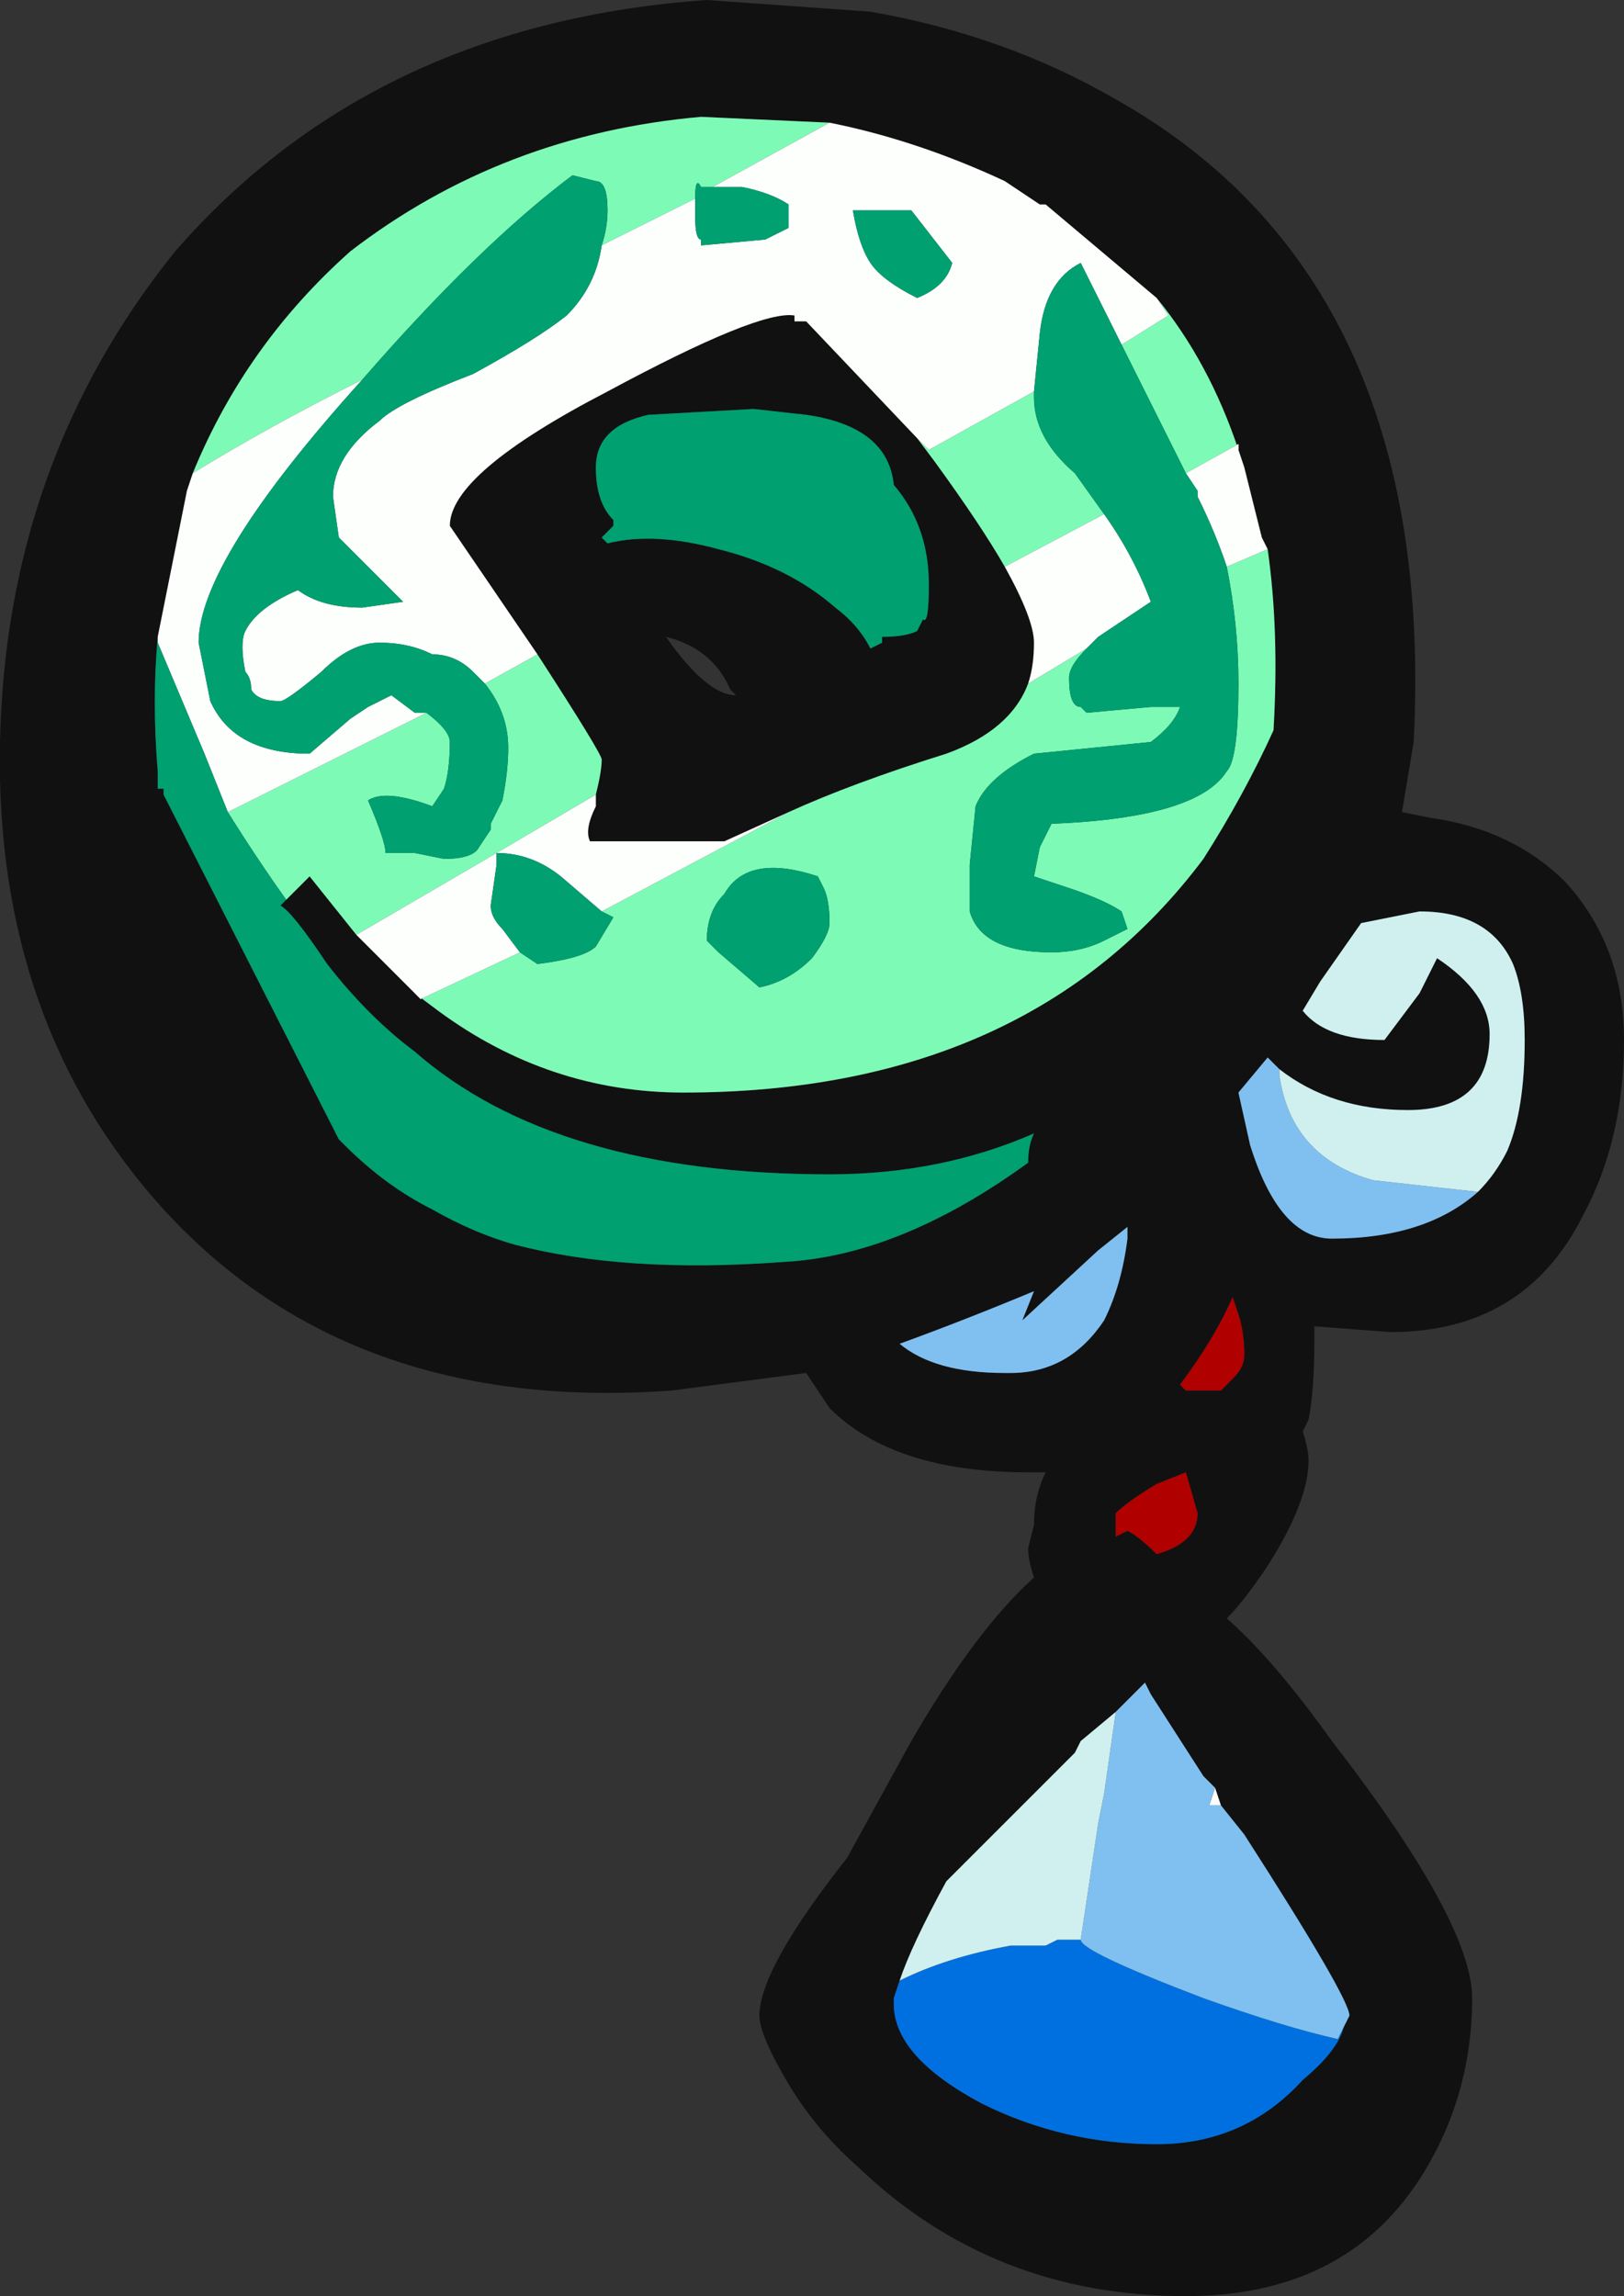 <?xml version="1.0" encoding="UTF-8" standalone="no"?>
<svg xmlns:ffdec="https://www.free-decompiler.com/flash" xmlns:xlink="http://www.w3.org/1999/xlink" ffdec:objectType="frame" height="137.55px" width="97.3px" xmlns="http://www.w3.org/2000/svg">
  <rect width="100%" height="100%" fill="#333333" stroke="none"/>
  <g transform="matrix(1.0, 0.0, 0.0, 1.0, 84.0, 24.15)">
    <use ffdec:characterId="1518" height="19.65" transform="matrix(7.0, 0.0, 0.0, 7.0, -84.0, -24.15)" width="13.9" xlink:href="#shape0"/>
  </g>
  <defs>
    <g id="shape0" transform="matrix(1.0, 0.0, 0.0, 1.0, 12.0, 3.45)">
      <path d="M-4.9 -2.4 L-6.0 -2.45 Q-7.7 -2.3 -9.0 -1.3 -9.9 -0.5 -10.35 0.6 L-10.4 0.75 -10.65 2.0 Q-10.7 2.55 -10.65 3.15 L-10.65 3.3 -10.6 3.3 -10.6 3.35 -9.1 6.3 -9.05 6.35 Q-8.7 6.7 -8.3 6.9 -7.95 7.1 -7.6 7.2 -6.65 7.45 -5.3 7.35 -4.3 7.3 -3.2 6.5 -3.2 6.35 -3.15 6.25 -3.95 6.6 -4.9 6.6 -7.25 6.6 -8.45 5.55 -8.85 5.25 -9.2 4.8 -9.5 4.35 -9.6 4.3 L-9.35 4.05 -8.95 4.55 -8.45 5.05 -8.25 5.2 Q-7.3 5.9 -6.15 5.9 -3.2 5.9 -1.7 3.9 -1.35 3.35 -1.1 2.8 -1.05 1.95 -1.15 1.25 L-1.2 1.15 -1.35 0.55 -1.4 0.4 Q-1.65 -0.35 -2.1 -0.9 L-3.05 -1.7 -3.1 -1.7 -3.4 -1.9 Q-4.15 -2.25 -4.9 -2.4 M-5.95 -3.45 L-4.55 -3.35 Q-3.4 -3.15 -2.45 -2.6 0.3 -1.05 0.1 2.9 L0.0 3.5 0.25 3.55 Q0.95 3.65 1.4 4.1 1.9 4.65 1.9 5.45 1.9 6.3 1.55 6.95 1.05 7.95 -0.1 7.95 L-0.75 7.9 -0.75 8.0 Q-0.75 8.45 -0.8 8.7 L-0.85 8.8 Q-0.8 8.95 -0.8 9.05 -0.8 9.4 -1.15 9.95 -1.35 10.25 -1.5 10.4 -1.1 10.75 -0.6 11.45 0.6 13.0 0.6 13.65 0.6 14.5 0.15 15.2 -0.5 16.2 -1.85 16.2 -3.5 16.2 -4.65 15.1 -5.05 14.75 -5.3 14.3 -5.5 13.95 -5.5 13.8 -5.5 13.4 -4.75 12.45 L-4.2 11.45 Q-3.65 10.5 -3.15 10.05 -3.2 9.9 -3.2 9.8 L-3.15 9.6 Q-3.15 9.35 -3.05 9.15 L-3.2 9.15 Q-4.35 9.15 -4.9 8.6 L-5.1 8.3 -6.25 8.45 Q-9.0 8.65 -10.6 6.9 -12.05 5.3 -12.0 2.9 -11.95 0.5 -10.5 -1.3 -8.8 -3.25 -5.95 -3.45 M-7.4 2.15 L-8.15 1.05 Q-8.15 0.6 -6.8 -0.1 -5.5 -0.8 -5.2 -0.75 L-5.2 -0.7 -5.1 -0.7 -4.15 0.3 -4.0 0.5 Q-3.6 1.05 -3.4 1.4 -3.15 1.85 -3.15 2.05 -3.15 2.25 -3.2 2.4 -3.35 2.8 -3.9 3.0 -4.7 3.25 -5.25 3.5 L-5.8 3.75 -6.95 3.75 Q-7.0 3.65 -6.9 3.45 L-6.9 3.35 Q-6.85 3.15 -6.85 3.05 -6.85 3.0 -7.4 2.15 M-5.1 0.1 L-5.55 0.05 -6.45 0.1 Q-6.9 0.2 -6.9 0.55 -6.9 0.85 -6.75 1.0 L-6.75 1.05 -6.85 1.15 -6.8 1.2 Q-6.4 1.1 -5.85 1.25 -5.25 1.4 -4.85 1.75 -4.65 1.9 -4.55 2.1 L-4.45 2.05 -4.45 2.0 Q-4.25 2.0 -4.15 1.95 L-4.1 1.85 Q-4.05 1.9 -4.05 1.55 -4.05 1.05 -4.35 0.7 -4.4 0.2 -5.1 0.1 M-5.75 2.45 Q-5.9 2.1 -6.3 2.0 -5.95 2.5 -5.7 2.5 L-5.75 2.45 M0.65 6.75 Q0.8 6.6 0.9 6.4 1.05 6.05 1.05 5.45 1.05 5.05 0.95 4.8 0.75 4.35 0.15 4.35 L-0.35 4.45 -0.7 4.95 -0.85 5.2 Q-0.65 5.45 -0.15 5.45 L0.15 5.05 0.3 4.75 Q0.75 5.05 0.75 5.4 0.75 6.05 0.05 6.05 -0.6 6.05 -1.05 5.7 L-1.15 5.6 -1.4 5.9 -1.3 6.35 Q-1.05 7.15 -0.6 7.15 0.2 7.15 0.65 6.75 M-2.55 5.95 L-2.55 5.95 M-1.45 7.65 Q-1.6 8.0 -1.9 8.4 L-1.85 8.45 -1.55 8.45 -1.45 8.35 Q-1.35 8.25 -1.35 8.15 -1.35 7.95 -1.4 7.8 L-1.45 7.65 M-2.35 7.15 L-2.35 7.05 -2.6 7.25 -3.25 7.85 -3.15 7.6 Q-3.75 7.85 -4.3 8.05 -4.0 8.3 -3.4 8.3 L-3.35 8.3 Q-2.85 8.3 -2.55 7.85 -2.4 7.55 -2.35 7.15 M-1.85 9.15 L-2.1 9.25 Q-2.35 9.4 -2.45 9.5 L-2.45 9.7 -2.35 9.65 Q-2.25 9.7 -2.1 9.85 -1.75 9.75 -1.75 9.5 L-1.85 9.15 M-2.45 11.2 L-2.75 11.45 -2.8 11.55 -3.9 12.65 Q-4.2 13.2 -4.3 13.5 L-4.35 13.65 -4.35 13.7 Q-4.35 14.15 -3.6 14.55 -2.9 14.9 -2.1 14.9 -1.35 14.9 -0.85 14.35 -0.55 14.1 -0.5 13.9 L-0.45 13.8 Q-0.45 13.65 -1.35 12.25 L-1.55 12.0 -1.6 11.85 -1.7 11.75 -2.15 11.05 -2.2 10.95 -2.45 11.2" fill="#111111" fill-rule="evenodd" stroke="none"/>
      <path d="M-6.85 -1.35 Q-6.8 -1.5 -6.8 -1.65 -6.8 -1.9 -6.9 -1.9 L-7.1 -1.95 Q-7.9 -1.35 -8.9 -0.2 -9.7 0.2 -10.35 0.6 -9.9 -0.5 -9.0 -1.3 -7.7 -2.3 -6.0 -2.45 L-4.9 -2.4 -5.9 -1.85 -6.0 -1.85 Q-6.05 -1.95 -6.05 -1.75 L-6.85 -1.35 M-8.35 2.65 Q-8.15 2.8 -8.15 2.9 -8.15 3.15 -8.2 3.3 L-8.3 3.45 Q-8.7 3.3 -8.85 3.4 -8.7 3.75 -8.7 3.85 L-8.45 3.85 -8.2 3.9 Q-7.95 3.9 -7.9 3.8 L-7.8 3.65 -7.8 3.6 -7.7 3.4 Q-7.65 3.15 -7.65 2.95 -7.65 2.65 -7.85 2.4 L-7.4 2.15 Q-6.85 3.0 -6.85 3.05 -6.85 3.15 -6.9 3.35 L-7.75 3.85 -8.95 4.55 -9.35 4.05 -9.6 4.3 -9.55 4.25 Q-9.8 3.9 -10.05 3.5 L-8.35 2.65 M-4.15 0.3 L-4.05 0.4 -3.15 -0.1 -3.15 -0.05 Q-3.15 0.3 -2.8 0.6 L-2.55 0.95 -3.4 1.4 Q-3.6 1.05 -4.0 0.5 L-4.15 0.3 M-2.4 -0.5 L-2.0 -0.75 -2.1 -0.9 Q-1.65 -0.35 -1.4 0.4 L-1.4 0.35 -1.85 0.6 -2.4 -0.5 M-1.5 1.4 L-1.15 1.25 Q-1.05 1.95 -1.1 2.8 -1.35 3.35 -1.7 3.9 -3.2 5.9 -6.15 5.9 -7.3 5.9 -8.25 5.2 L-8.45 5.05 -8.4 5.1 -7.55 4.7 -7.4 4.8 Q-7.0 4.75 -6.9 4.65 L-6.75 4.4 -6.85 4.35 -5.25 3.5 Q-4.7 3.25 -3.9 3.0 -3.35 2.8 -3.2 2.4 L-2.7 2.1 Q-2.85 2.25 -2.85 2.35 -2.85 2.6 -2.75 2.6 L-2.7 2.65 -2.15 2.6 -1.9 2.6 Q-1.95 2.75 -2.15 2.9 L-3.15 3.0 Q-3.55 3.2 -3.65 3.45 L-3.7 3.95 -3.7 4.35 Q-3.6 4.7 -3.0 4.7 -2.75 4.7 -2.55 4.6 L-2.35 4.5 -2.4 4.35 Q-2.55 4.25 -2.85 4.15 L-3.15 4.05 -3.1 3.8 -3.0 3.6 Q-1.75 3.55 -1.5 3.15 -1.4 3.05 -1.4 2.4 -1.4 1.9 -1.5 1.4 M-4.9 4.45 Q-4.9 4.25 -4.95 4.15 L-5.0 4.05 Q-5.6 3.85 -5.8 4.2 -5.95 4.35 -5.95 4.6 L-5.85 4.7 -5.5 5.0 Q-5.25 4.95 -5.05 4.75 -4.9 4.55 -4.9 4.45" fill="#7efab7" fill-rule="evenodd" stroke="none"/>
      <path d="M-6.85 -1.35 L-6.05 -1.75 -6.05 -1.6 Q-6.05 -1.4 -6.0 -1.4 L-6.0 -1.35 -5.45 -1.4 -5.25 -1.5 -5.25 -1.7 Q-5.4 -1.8 -5.65 -1.85 L-5.9 -1.85 -4.9 -2.4 Q-4.15 -2.25 -3.4 -1.9 L-3.1 -1.7 -3.05 -1.7 -2.1 -0.9 -2.0 -0.75 -2.4 -0.5 -2.75 -1.2 Q-3.05 -1.05 -3.1 -0.6 L-3.15 -0.1 -4.05 0.4 -4.15 0.3 -5.1 -0.7 -5.2 -0.7 -5.2 -0.75 Q-5.5 -0.8 -6.8 -0.1 -8.15 0.6 -8.15 1.05 L-7.4 2.15 -7.85 2.4 -7.95 2.3 Q-8.1 2.15 -8.3 2.15 -8.5 2.05 -8.75 2.05 -9.0 2.05 -9.25 2.3 -9.55 2.55 -9.6 2.55 -9.8 2.55 -9.85 2.45 -9.85 2.35 -9.9 2.3 -9.95 2.05 -9.9 1.95 -9.8 1.75 -9.45 1.6 -9.25 1.75 -8.9 1.75 L-8.55 1.7 -9.1 1.15 -9.15 0.8 Q-9.15 0.45 -8.75 0.15 -8.6 0.0 -7.95 -0.25 -7.4 -0.55 -7.15 -0.75 -6.9 -1.0 -6.85 -1.35 M-10.35 0.6 Q-9.7 0.2 -8.9 -0.2 -10.3 1.35 -10.3 2.05 L-10.2 2.55 Q-10.0 3.0 -9.35 3.0 L-9.0 2.7 -8.85 2.6 Q-8.75 2.55 -8.65 2.5 L-8.45 2.65 -8.35 2.65 -10.05 3.5 -10.25 3.0 -10.65 2.05 -10.65 2.0 -10.4 0.75 -10.35 0.6 M-4.7 -1.65 Q-4.65 -1.35 -4.55 -1.2 -4.45 -1.05 -4.15 -0.9 -3.9 -1.0 -3.85 -1.2 L-4.2 -1.65 -4.7 -1.65 M-1.85 0.6 L-1.4 0.35 -1.4 0.4 -1.35 0.55 -1.2 1.15 -1.15 1.25 -1.5 1.4 Q-1.6 1.1 -1.75 0.8 L-1.75 0.75 -1.85 0.6 M-2.55 0.95 Q-2.3 1.3 -2.15 1.7 L-2.6 2.0 -2.7 2.1 -3.2 2.4 Q-3.15 2.25 -3.15 2.05 -3.15 1.85 -3.4 1.4 L-2.55 0.95 M-5.25 3.5 L-6.85 4.35 -7.2 4.05 Q-7.45 3.85 -7.75 3.85 L-7.75 3.95 -7.8 4.3 Q-7.8 4.4 -7.7 4.5 L-7.55 4.7 -8.4 5.1 -8.45 5.05 -8.95 4.55 -7.75 3.85 -6.9 3.35 -6.9 3.45 Q-7.0 3.65 -6.95 3.75 L-5.8 3.75 -5.25 3.5 M-1.6 11.85 L-1.55 12.0 -1.65 12.0 -1.6 11.85" fill="#fdfffd" fill-rule="evenodd" stroke="none"/>
      <path d="M-8.9 -0.2 Q-7.9 -1.35 -7.1 -1.95 L-6.9 -1.9 Q-6.8 -1.9 -6.8 -1.65 -6.8 -1.5 -6.85 -1.35 -6.9 -1.0 -7.15 -0.75 -7.4 -0.55 -7.95 -0.25 -8.6 0.0 -8.75 0.15 -9.15 0.45 -9.15 0.8 L-9.1 1.15 -8.55 1.7 -8.9 1.75 Q-9.25 1.75 -9.45 1.6 -9.8 1.75 -9.9 1.95 -9.95 2.05 -9.9 2.3 -9.85 2.35 -9.85 2.45 -9.8 2.55 -9.6 2.55 -9.55 2.55 -9.25 2.3 -9.0 2.05 -8.75 2.05 -8.5 2.05 -8.3 2.15 -8.1 2.15 -7.95 2.3 L-7.85 2.4 Q-7.65 2.65 -7.65 2.95 -7.65 3.15 -7.7 3.4 L-7.8 3.6 -7.8 3.65 -7.9 3.8 Q-7.95 3.9 -8.2 3.9 L-8.45 3.85 -8.7 3.85 Q-8.7 3.75 -8.85 3.4 -8.7 3.3 -8.3 3.45 L-8.2 3.3 Q-8.15 3.15 -8.15 2.9 -8.15 2.8 -8.35 2.65 L-8.45 2.65 -8.65 2.5 Q-8.75 2.55 -8.85 2.6 L-9.0 2.7 -9.35 3.0 Q-10.0 3.0 -10.2 2.55 L-10.3 2.05 Q-10.3 1.35 -8.9 -0.2 M-6.05 -1.75 Q-6.05 -1.95 -6.0 -1.85 L-5.9 -1.85 -5.65 -1.85 Q-5.4 -1.8 -5.25 -1.7 L-5.25 -1.5 -5.45 -1.4 -6.0 -1.35 -6.0 -1.4 Q-6.05 -1.4 -6.05 -1.6 L-6.05 -1.75 M-4.7 -1.65 L-4.2 -1.65 -3.85 -1.2 Q-3.9 -1.0 -4.15 -0.9 -4.45 -1.05 -4.55 -1.2 -4.65 -1.35 -4.7 -1.65 M-3.15 -0.1 L-3.1 -0.6 Q-3.05 -1.05 -2.75 -1.2 L-2.4 -0.5 -1.85 0.6 -1.75 0.75 -1.75 0.8 Q-1.6 1.1 -1.5 1.4 -1.4 1.9 -1.4 2.4 -1.4 3.05 -1.5 3.15 -1.75 3.55 -3.0 3.6 L-3.1 3.8 -3.15 4.05 -2.85 4.15 Q-2.55 4.25 -2.4 4.35 L-2.35 4.5 -2.55 4.6 Q-2.75 4.7 -3.0 4.7 -3.6 4.7 -3.7 4.35 L-3.7 3.95 -3.65 3.45 Q-3.55 3.2 -3.15 3.0 L-2.15 2.9 Q-1.95 2.75 -1.9 2.6 L-2.15 2.6 -2.7 2.65 -2.75 2.6 Q-2.85 2.6 -2.85 2.35 -2.85 2.25 -2.7 2.1 L-2.6 2.0 -2.15 1.7 Q-2.3 1.3 -2.55 0.95 L-2.8 0.6 Q-3.15 0.3 -3.15 -0.05 L-3.15 -0.1 M-5.1 0.1 Q-4.4 0.2 -4.35 0.7 -4.05 1.05 -4.05 1.55 -4.05 1.9 -4.1 1.85 L-4.15 1.95 Q-4.25 2.0 -4.45 2.0 L-4.45 2.05 -4.55 2.1 Q-4.65 1.9 -4.85 1.75 -5.25 1.4 -5.85 1.25 -6.4 1.1 -6.8 1.2 L-6.85 1.15 -6.75 1.05 -6.75 1.0 Q-6.9 0.85 -6.9 0.55 -6.9 0.2 -6.45 0.1 L-5.55 0.05 -5.1 0.1 M-6.85 4.35 L-6.75 4.4 -6.9 4.65 Q-7.0 4.75 -7.4 4.8 L-7.55 4.7 -7.7 4.5 Q-7.8 4.4 -7.8 4.3 L-7.75 3.95 -7.75 3.85 Q-7.45 3.85 -7.2 4.05 L-6.85 4.35 M-9.6 4.3 Q-9.5 4.35 -9.2 4.8 -8.85 5.25 -8.45 5.55 -7.25 6.6 -4.9 6.6 -3.95 6.6 -3.15 6.25 -3.2 6.35 -3.2 6.5 -4.3 7.3 -5.3 7.35 -6.65 7.45 -7.6 7.2 -7.95 7.1 -8.3 6.9 -8.7 6.7 -9.05 6.35 L-9.1 6.3 -10.6 3.35 -10.6 3.3 -10.65 3.3 -10.65 3.15 Q-10.7 2.55 -10.65 2.0 L-10.65 2.05 -10.25 3.0 -10.05 3.5 Q-9.8 3.9 -9.55 4.25 L-9.6 4.3 M-4.9 4.45 Q-4.9 4.55 -5.05 4.75 -5.25 4.95 -5.5 5.0 L-5.85 4.7 -5.95 4.6 Q-5.95 4.35 -5.8 4.2 -5.6 3.85 -5.0 4.05 L-4.95 4.15 Q-4.9 4.25 -4.9 4.45" fill="#00a070" fill-rule="evenodd" stroke="none"/>
      <path d="M-4.3 13.5 Q-3.9 13.3 -3.35 13.2 L-3.05 13.2 -2.95 13.15 -2.75 13.15 Q-2.75 13.25 -1.7 13.65 -1.0 13.9 -0.55 14.0 L-0.5 13.9 Q-0.55 14.1 -0.85 14.35 -1.35 14.9 -2.1 14.9 -2.9 14.9 -3.6 14.55 -4.35 14.15 -4.35 13.7 L-4.35 13.65 -4.3 13.5" fill="#0070e0" fill-rule="evenodd" stroke="none"/>
      <path d="M0.65 6.75 Q0.2 7.15 -0.6 7.15 -1.05 7.15 -1.3 6.35 L-1.4 5.9 -1.15 5.6 -1.05 5.7 -1.05 5.75 Q-0.95 6.45 -0.25 6.65 L0.65 6.75 M-2.35 7.15 Q-2.4 7.55 -2.55 7.85 -2.85 8.3 -3.35 8.3 L-3.4 8.3 Q-4.0 8.3 -4.3 8.05 -3.75 7.85 -3.15 7.6 L-3.25 7.85 -2.6 7.25 -2.35 7.05 -2.35 7.15 M-2.75 13.15 L-2.6 12.15 -2.55 11.9 -2.45 11.2 -2.2 10.95 -2.15 11.05 -1.7 11.75 -1.6 11.85 -1.65 12.0 -1.55 12.0 -1.35 12.25 Q-0.45 13.65 -0.45 13.8 L-0.5 13.9 -0.55 14.0 Q-1.0 13.9 -1.7 13.65 -2.75 13.25 -2.75 13.15" fill="#80c0f0" fill-rule="evenodd" stroke="none"/>
      <path d="M-1.05 5.7 Q-0.6 6.05 0.05 6.05 0.75 6.05 0.75 5.4 0.75 5.05 0.3 4.75 L0.15 5.05 -0.15 5.45 Q-0.65 5.45 -0.85 5.2 L-0.7 4.95 -0.35 4.45 0.15 4.35 Q0.75 4.35 0.95 4.8 1.05 5.05 1.05 5.45 1.05 6.05 0.9 6.4 0.8 6.6 0.65 6.75 L-0.25 6.65 Q-0.95 6.45 -1.05 5.75 L-1.05 5.7 M-2.75 13.15 L-2.95 13.15 -3.05 13.2 -3.35 13.2 Q-3.9 13.3 -4.3 13.5 -4.2 13.2 -3.9 12.65 L-2.8 11.55 -2.75 11.45 -2.45 11.2 -2.55 11.9 -2.6 12.15 -2.75 13.15" fill="#d0f0f0" fill-rule="evenodd" stroke="none"/>
      <path d="M-1.45 7.65 L-1.4 7.8 Q-1.35 7.95 -1.35 8.15 -1.35 8.25 -1.45 8.35 L-1.55 8.45 -1.85 8.45 -1.9 8.4 Q-1.6 8.0 -1.45 7.65 M-1.85 9.15 L-1.75 9.5 Q-1.75 9.75 -2.1 9.85 -2.25 9.7 -2.35 9.65 L-2.45 9.7 -2.45 9.5 Q-2.35 9.4 -2.1 9.25 L-1.85 9.15" fill="#b00000" fill-rule="evenodd" stroke="none"/>
    </g>
  </defs>
</svg>
